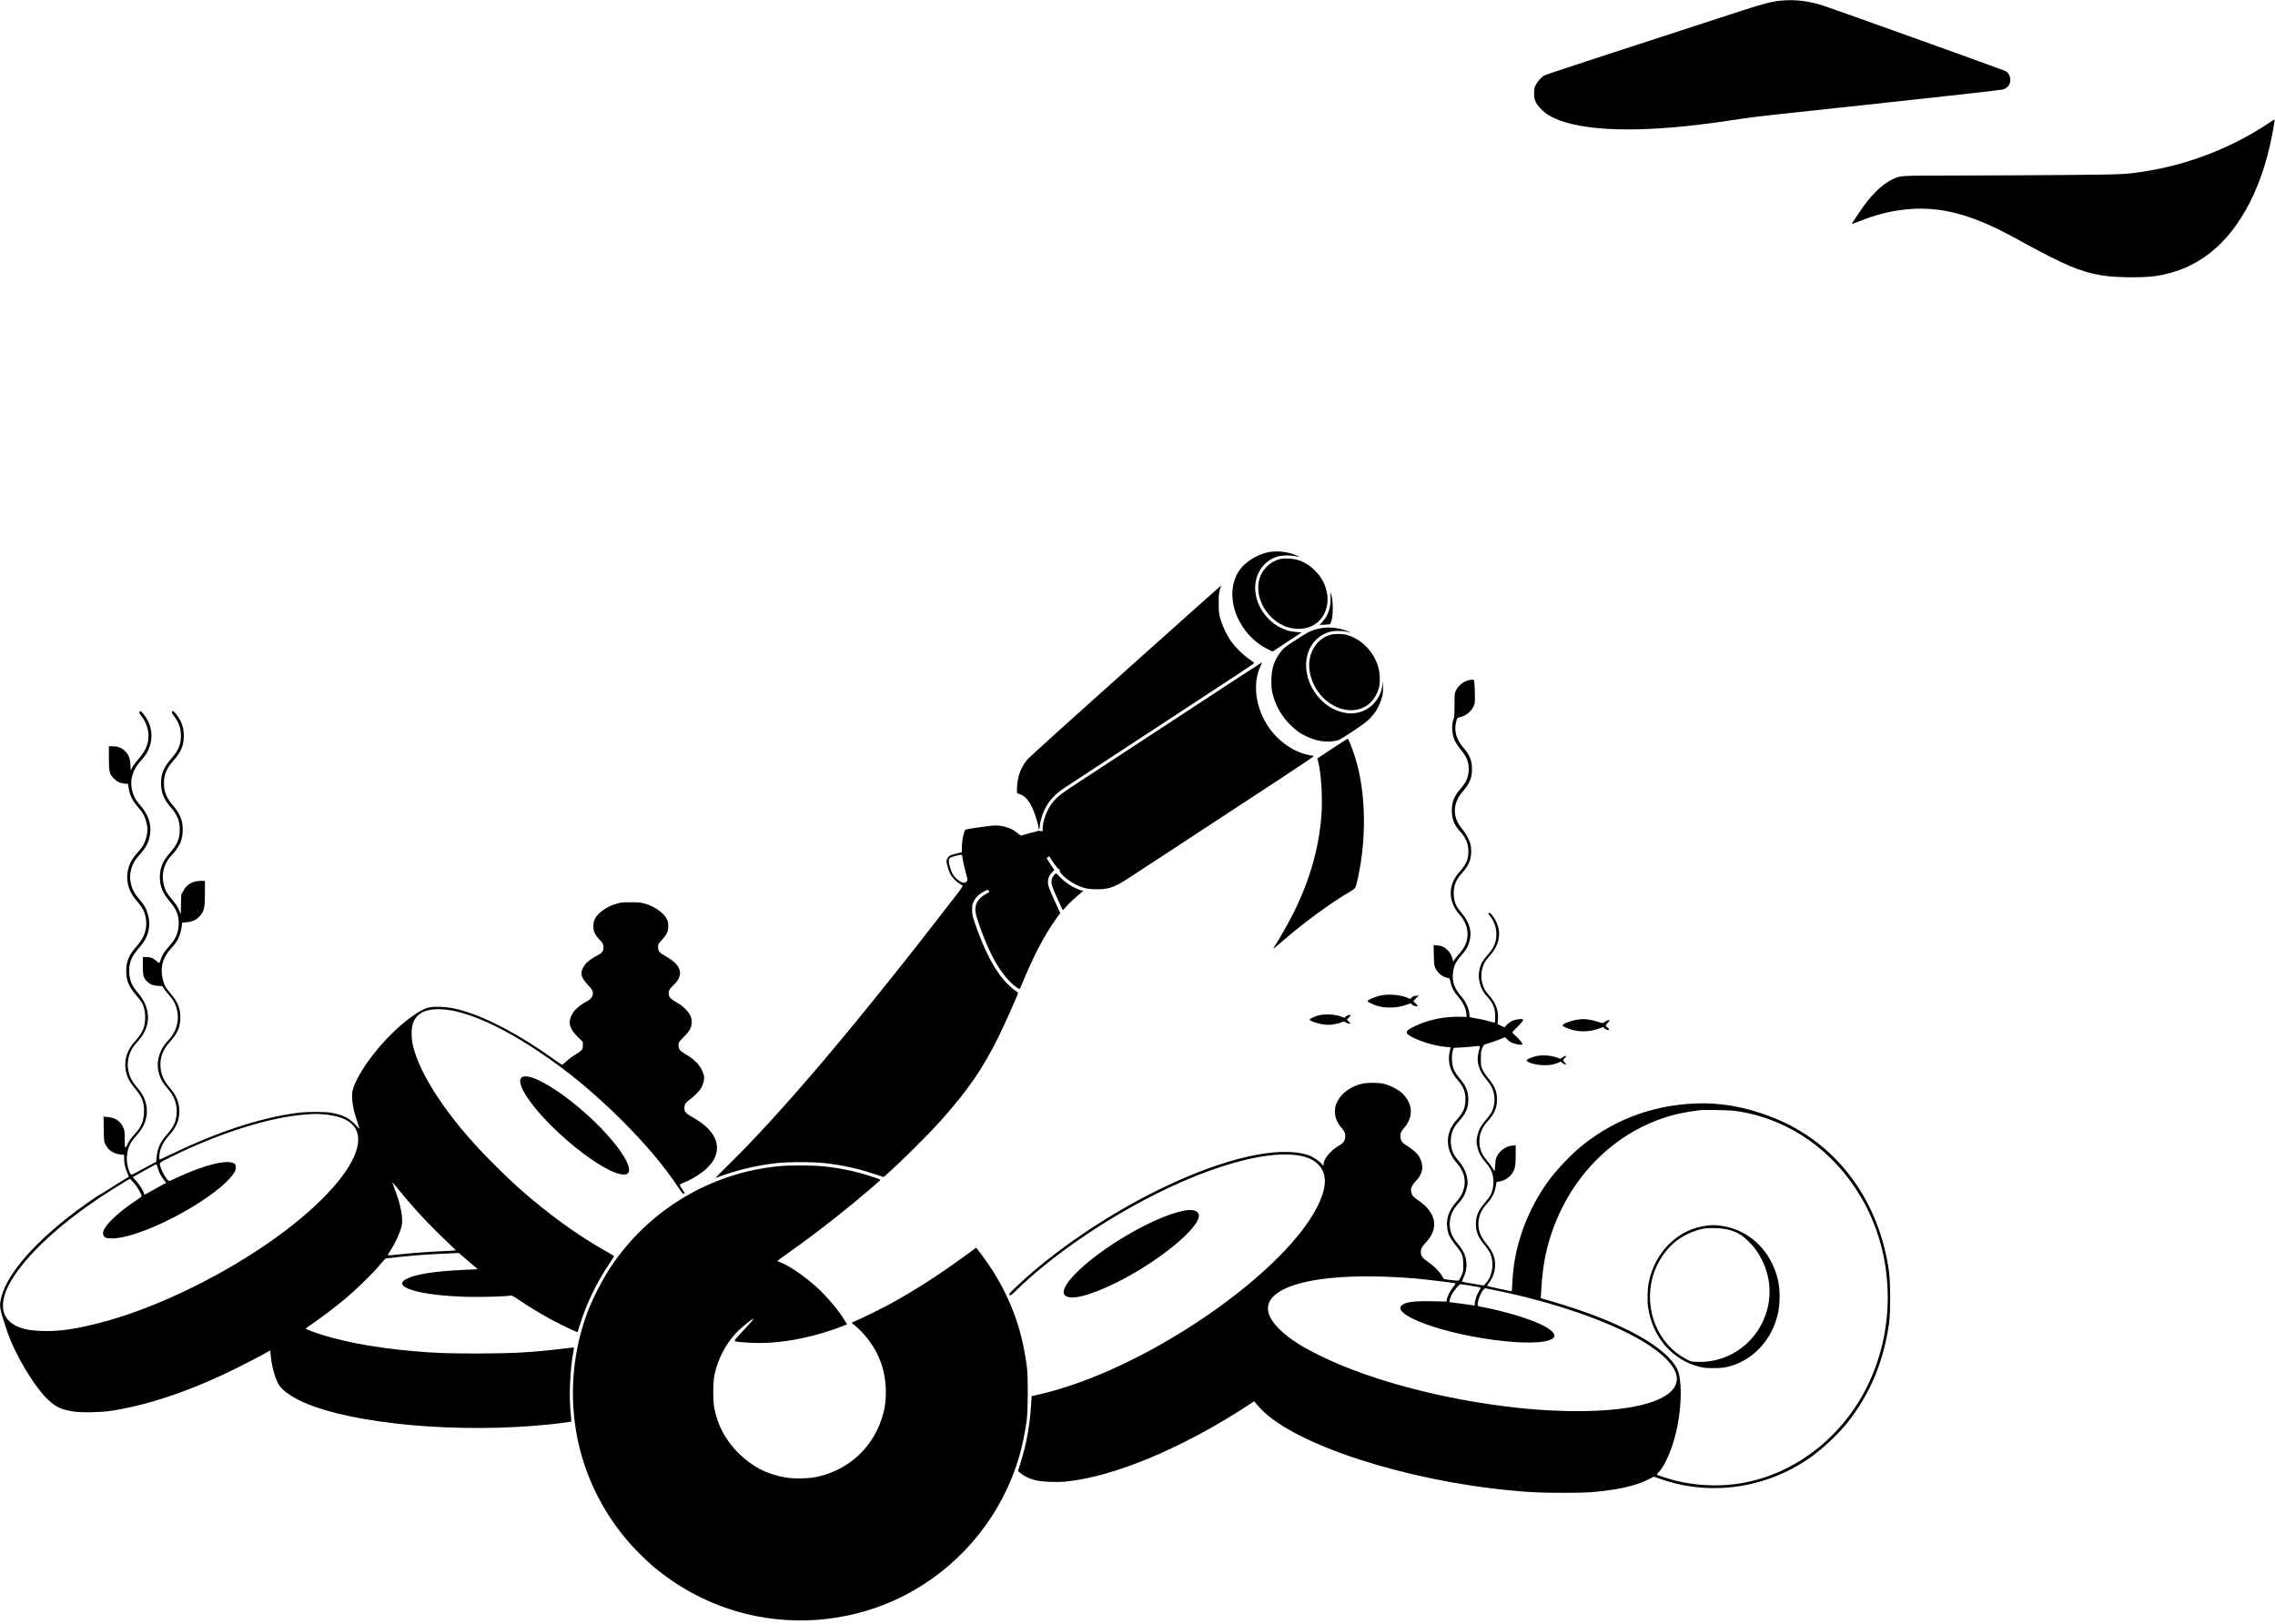 <?xml version="1.0" standalone="no"?>
<!DOCTYPE svg PUBLIC "-//W3C//DTD SVG 20010904//EN"
 "http://www.w3.org/TR/2001/REC-SVG-20010904/DTD/svg10.dtd">
<svg version="1.0" xmlns="http://www.w3.org/2000/svg"
 width="3886pt" height="2774pt" viewBox="0 0 3886 2774"
 preserveAspectRatio="xMidYMid meet">

<g transform="translate(0,2774) scale(0.1,-0.1)"
fill="#000000" stroke="none">
<path d="M30420 27729 c-162 -16 -292 -50 -663 -170 -2274 -738 -3355 -1093
-3381 -1109 -50 -31 -113 -101 -143 -160 -24 -48 -28 -66 -28 -145 0 -77 4
-98 28 -149 34 -72 136 -175 227 -229 424 -247 1316 -304 2530 -161 225 26
505 65 775 108 88 14 331 44 540 66 368 40 593 64 1065 115 124 13 331 36 460
49 1358 146 2340 256 2382 267 47 12 97 54 114 96 34 81 2 180 -71 220 -36 19
-2779 1004 -3089 1109 -258 87 -501 117 -746 93z"/>
<path d="M38742 25630 c-603 -403 -1333 -691 -2052 -809 -368 -61 -389 -62
-1435 -71 -533 -4 -1368 -9 -1855 -9 -976 -1 -935 1 -1075 -65 -135 -64 -286
-196 -430 -376 -66 -82 -268 -380 -262 -386 2 -2 48 14 103 36 313 129 602
198 910 220 418 29 834 -55 1310 -265 177 -79 284 -133 593 -302 719 -393 986
-506 1347 -567 234 -40 705 -45 934 -11 691 104 1227 524 1598 1252 205 403
339 845 426 1401 2 12 0 22 -3 21 -3 0 -52 -31 -109 -69z"/>
<path d="M21688 18310 c-145 -25 -293 -96 -414 -200 -182 -156 -258 -405 -209
-683 58 -330 299 -643 608 -787 l65 -31 248 163 248 163 -85 7 c-96 7 -149 19
-233 55 -277 116 -476 409 -476 700 1 259 161 477 395 538 74 19 233 20 305 1
30 -8 56 -13 58 -11 2 1 -30 16 -70 33 -129 54 -305 74 -440 52z"/>
<path d="M21853 18185 c-86 -24 -154 -64 -218 -129 -123 -122 -168 -292 -130
-484 32 -157 133 -320 262 -423 131 -104 263 -152 418 -153 359 -1 577 332
460 703 -67 209 -248 395 -457 468 -92 32 -255 41 -335 18z"/>
<path d="M19230 16284 c-894 -799 -1648 -1481 -1677 -1515 -111 -131 -172
-290 -180 -466 -5 -104 -4 -113 13 -119 113 -36 176 -97 244 -238 46 -94 110
-302 110 -358 0 -10 5 -16 10 -13 6 3 10 23 10 44 0 21 9 72 20 114 58 230
183 401 390 538 47 31 492 323 990 649 498 326 984 645 1080 708 96 63 211
138 255 167 505 330 912 599 923 609 10 10 -5 24 -75 71 -107 72 -249 213
-321 318 -73 106 -147 266 -179 384 -23 86 -26 117 -26 258 -1 134 3 171 20
230 12 38 21 70 20 71 -1 1 -733 -652 -1627 -1452z"/>
<path d="M22728 17533 c8 -164 -41 -310 -139 -417 l-49 -54 82 5 c46 2 88 6
94 8 6 2 19 32 30 67 27 92 26 338 -2 423 l-20 60 4 -92z"/>
<path d="M22550 17005 c-147 -30 -197 -55 -454 -223 -155 -102 -173 -117 -227
-189 -110 -146 -153 -287 -152 -493 0 -112 5 -152 26 -233 52 -198 158 -377
305 -519 103 -99 154 -135 264 -188 162 -78 329 -106 484 -80 76 12 82 15 308
164 183 121 246 169 302 228 89 94 144 185 185 308 28 83 32 111 35 220 2 106
2 115 -6 58 -32 -251 -200 -445 -427 -493 -88 -19 -146 -19 -241 1 -356 73
-642 434 -642 809 0 278 155 498 403 570 72 21 221 21 297 1 78 -22 73 -13
-12 18 -153 55 -308 69 -448 41z"/>
<path d="M22729 16896 c-250 -70 -403 -333 -359 -621 51 -337 321 -621 630
-664 268 -37 487 117 556 389 22 88 15 257 -16 355 -82 263 -299 478 -545 540
-71 18 -202 18 -266 1z"/>
<path d="M19987 15399 c-863 -565 -1638 -1073 -1722 -1128 -172 -114 -254
-188 -324 -295 -77 -119 -131 -281 -131 -397 l0 -42 -43 6 c-24 4 -48 2 -53
-3 -5 -4 -25 -11 -44 -14 -19 -3 -79 -19 -133 -35 l-98 -29 -65 49 c-81 61
-101 72 -189 98 -123 36 -187 36 -420 2 -299 -45 -275 -38 -292 -79 -22 -52
-43 -187 -43 -274 l0 -77 -52 -14 c-29 -9 -69 -18 -88 -22 -59 -12 -91 -34
-110 -77 -18 -40 -18 -42 6 -129 13 -49 33 -108 45 -130 27 -53 99 -130 144
-155 19 -10 35 -22 35 -26 0 -5 6 -8 14 -8 34 0 23 -26 -55 -128 -1722 -2236
-3016 -3767 -3964 -4690 -110 -107 -191 -191 -180 -187 336 128 669 210 1020
251 208 25 652 25 860 0 297 -35 547 -90 824 -182 l163 -54 37 31 c229 199
726 691 946 939 461 517 715 886 980 1425 116 235 335 727 335 751 0 5 -21 22
-48 39 -26 16 -88 70 -138 120 -199 198 -385 546 -552 1034 -41 122 -46 146
-47 226 0 79 4 97 28 146 34 69 95 128 177 169 55 28 64 30 78 17 20 -21 11
-31 -59 -68 -72 -39 -132 -103 -153 -166 -29 -85 -22 -142 44 -336 158 -464
335 -792 533 -991 73 -72 155 -132 166 -120 5 5 22 43 39 86 188 459 384 835
568 1090 l84 117 -81 178 c-108 237 -129 294 -129 354 0 64 21 114 70 164 l40
41 -65 97 c-36 53 -65 100 -65 104 0 8 40 37 44 31 64 -104 135 -201 155 -211
16 -8 25 -20 23 -30 -7 -44 126 -163 260 -233 130 -67 216 -87 373 -87 217 -1
303 32 606 231 219 144 737 484 934 612 1403 917 2174 1425 2167 1431 -4 3
-38 11 -75 18 -254 44 -517 222 -688 464 -231 327 -291 751 -148 1056 16 35
28 65 27 66 -2 2 -709 -460 -1571 -1026z m-3545 -2323 c7 -54 37 -185 73 -316
14 -52 14 -57 -4 -80 -32 -42 -95 -23 -178 53 -55 50 -85 109 -112 215 -22 83
-19 120 11 138 19 12 171 53 188 51 10 -2 17 -20 22 -61z"/>
<path d="M25087 16119 c-91 -22 -175 -89 -218 -177 -23 -45 -24 -57 -24 -247
0 -133 -4 -209 -12 -227 -43 -97 -36 -269 15 -380 16 -35 61 -103 101 -151 81
-101 105 -142 126 -224 28 -108 13 -234 -41 -333 -14 -25 -52 -77 -85 -115
-112 -130 -150 -223 -150 -369 0 -146 40 -251 134 -353 104 -112 148 -214 149
-343 2 -136 -39 -233 -146 -349 -206 -226 -208 -507 -4 -738 109 -124 154
-263 130 -404 -17 -96 -53 -169 -129 -256 -35 -40 -74 -88 -87 -107 l-24 -35
-11 46 c-17 65 -44 113 -88 154 -53 51 -97 71 -171 77 l-64 5 4 -174 c3 -156
6 -179 27 -221 41 -85 120 -148 208 -166 35 -7 37 -9 50 -72 17 -88 62 -172
135 -255 77 -89 126 -190 134 -276 l6 -64 -107 3 c-262 8 -536 -47 -763 -153
-199 -94 -202 -126 -24 -212 154 -74 378 -135 546 -150 42 -3 76 -7 76 -9 0
-2 -7 -29 -15 -61 -44 -168 4 -351 130 -492 101 -113 136 -199 137 -331 1
-140 -38 -230 -154 -357 -196 -216 -195 -503 2 -728 124 -141 165 -285 125
-438 -23 -90 -52 -140 -132 -234 -126 -146 -173 -282 -152 -442 14 -117 47
-179 189 -356 67 -83 85 -141 85 -275 0 -110 -1 -118 -34 -188 -19 -39 -39
-76 -45 -81 -8 -6 -238 20 -252 28 -1 1 -18 28 -38 60 -45 74 -140 169 -226
226 -101 67 -130 106 -130 174 0 60 14 87 88 166 225 241 177 505 -129 715
-71 49 -95 71 -110 104 -36 79 -19 135 66 228 98 105 128 202 99 314 -29 111
-92 186 -236 278 -96 61 -117 86 -125 145 -9 67 4 105 57 166 170 193 157 424
-33 601 -71 65 -209 135 -317 159 -96 21 -264 21 -360 0 -252 -56 -448 -239
-466 -436 -11 -117 24 -217 115 -323 54 -63 67 -101 58 -166 -7 -57 -39 -95
-120 -142 -131 -77 -247 -219 -247 -302 0 -33 -15 -33 -36 0 -22 33 -127 107
-190 134 -194 84 -530 92 -904 24 -839 -154 -1942 -653 -2962 -1340 -304 -204
-632 -452 -878 -664 -150 -128 -400 -362 -400 -374 0 -6 4 -18 10 -26 7 -11
33 10 127 101 578 563 1460 1172 2343 1618 1309 662 2461 873 2800 515 154
-163 147 -393 -22 -726 -531 -1048 -2523 -2488 -4223 -3053 -200 -67 -449
-135 -597 -165 l-56 -11 -6 -97 c-26 -411 -76 -697 -183 -1042 l-45 -144 34
-28 c64 -54 160 -101 257 -126 122 -30 362 -40 537 -23 822 84 1998 578 3104
1303 l104 69 20 -28 c11 -15 56 -66 101 -112 583 -605 2458 -1215 4260 -1385
343 -33 514 -40 890 -40 299 0 432 4 570 18 419 41 710 112 916 223 l66 35
116 -40 c834 -293 1764 -169 2513 335 229 154 512 416 683 632 383 483 617
1041 708 1691 26 182 25 691 0 880 -161 1185 -852 2144 -1870 2590 -430 188
-881 290 -1293 290 -770 0 -1467 -237 -2054 -701 -205 -161 -462 -431 -616
-646 -362 -505 -577 -1119 -601 -1710 -3 -84 -9 -153 -12 -153 -22 -1 -421 86
-421 92 0 4 16 29 37 55 87 114 121 265 92 405 -17 82 -62 166 -135 253 -116
139 -159 271 -135 418 16 100 56 179 139 272 88 99 129 177 150 287 l16 86 44
6 c89 12 179 70 227 147 44 69 55 130 55 307 l0 165 -58 -5 c-108 -10 -214
-84 -263 -184 -18 -38 -25 -72 -29 -146 -3 -53 -8 -99 -11 -102 -3 -3 -18 17
-34 45 -15 28 -53 81 -85 118 -102 119 -140 211 -140 341 0 132 42 235 144
348 113 124 156 227 156 366 0 143 -39 236 -158 375 -30 36 -69 95 -86 131
-30 62 -31 70 -31 195 1 118 3 135 26 185 26 55 26 55 95 73 38 10 119 38 180
62 l110 45 47 -44 c34 -33 63 -50 113 -65 70 -22 129 -27 138 -12 8 13 -63
101 -123 151 -28 24 -51 47 -51 51 0 5 35 42 78 83 42 41 85 88 95 105 17 28
17 32 2 37 -28 11 -120 -3 -173 -26 -29 -13 -70 -42 -93 -67 l-42 -45 -58 28
-59 27 7 86 c10 146 -33 265 -142 394 -77 91 -92 116 -116 185 -28 81 -34 174
-16 258 21 97 52 155 135 247 84 95 127 175 149 282 20 102 8 194 -40 298 -41
87 -109 168 -127 150 -10 -9 -5 -21 23 -55 96 -119 131 -282 92 -433 -22 -81
-54 -137 -133 -227 -38 -42 -80 -99 -95 -125 -62 -115 -74 -263 -32 -389 29
-87 57 -134 124 -208 97 -107 131 -196 131 -343 0 -76 -3 -93 -15 -93 -8 0
-53 11 -100 25 -73 21 -166 40 -292 61 -29 4 -33 8 -33 37 0 94 -54 222 -130
312 -134 157 -171 263 -149 435 12 99 52 178 135 271 76 85 106 133 134 213
61 179 21 347 -124 519 -37 43 -75 96 -86 117 -68 132 -65 319 6 449 13 25 53
79 89 119 77 86 111 142 136 223 24 76 25 205 3 280 -22 74 -83 182 -143 253
-167 197 -160 438 19 640 113 129 153 227 153 376 0 148 -38 243 -151 372
-120 139 -160 292 -116 449 15 54 18 58 53 64 102 19 199 95 244 193 19 41 22
63 20 177 0 71 -4 163 -8 202 -7 71 -7 73 -33 72 -15 -1 -44 -5 -65 -10z m190
-6271 c-3 -13 -13 -50 -21 -83 -42 -161 4 -319 135 -470 71 -82 104 -141 124
-227 19 -80 19 -146 0 -227 -21 -87 -54 -145 -136 -237 -83 -93 -124 -173
-146 -282 -15 -75 -15 -89 -1 -161 21 -105 64 -189 144 -280 99 -114 133 -201
134 -336 0 -77 -19 -164 -49 -223 -11 -21 -52 -76 -93 -124 -118 -138 -158
-232 -158 -373 0 -128 42 -229 146 -352 36 -43 79 -107 96 -141 79 -171 39
-413 -87 -532 l-25 -23 -181 31 c-100 17 -184 33 -186 36 -3 2 9 33 25 68 53
113 65 228 36 342 -20 80 -63 155 -137 241 -109 126 -150 256 -128 403 15 103
55 182 134 271 87 96 123 161 149 267 20 78 21 94 10 167 -15 105 -61 200
-141 296 -81 96 -107 142 -125 221 -29 124 -15 250 41 352 14 26 54 79 89 117
112 125 155 226 155 366 0 137 -39 231 -147 360 -96 115 -126 184 -132 311 -3
74 0 115 12 156 l16 55 132 7 c73 4 158 11 188 15 30 5 72 9 94 10 35 1 38 -1
33 -21z m4425 -1097 c867 -140 1617 -667 2087 -1465 576 -980 609 -2249 85
-3273 -457 -891 -1299 -1507 -2229 -1628 -332 -43 -685 -24 -1012 55 -98 23
-333 99 -333 107 0 3 19 26 43 52 116 130 242 443 307 762 78 380 79 820 2
982 -111 237 -471 506 -1002 748 -363 165 -742 300 -1258 449 l-74 21 7 117
c16 295 49 528 105 748 270 1050 1002 1873 1960 2205 198 69 398 112 660 143
19 2 145 3 280 1 187 -3 275 -8 372 -24z m-5847 -2832 c99 -5 254 -16 345 -24
183 -17 651 -74 662 -81 4 -3 -13 -30 -39 -62 -51 -63 -100 -158 -109 -213
l-6 -36 -242 5 c-319 6 -462 -13 -523 -70 -65 -61 12 -146 221 -243 656 -306
2104 -505 2359 -323 74 53 2 142 -195 237 -212 103 -616 225 -970 293 -114 21
-118 23 -118 48 0 73 57 215 105 260 l22 21 154 -31 c1007 -203 1963 -532
2534 -873 370 -221 587 -456 588 -639 1 -200 -203 -353 -603 -452 -492 -122
-1287 -139 -2140 -46 -1240 136 -2500 469 -3345 885 -336 165 -527 289 -694
449 -250 242 -269 452 -57 613 309 234 1049 336 2051 282z m1267 -145 c84 -14
159 -27 165 -29 9 -3 4 -19 -17 -52 -39 -62 -68 -141 -76 -206 l-6 -53 -147
22 c-80 12 -177 25 -215 29 l-68 7 5 34 c3 19 17 58 30 87 30 65 132 187 157
187 10 0 87 -12 172 -26z"/>
<path d="M29145 6799 c-480 -60 -872 -443 -980 -959 -23 -106 -30 -306 -16
-415 69 -517 404 -914 876 -1036 74 -19 116 -23 240 -23 158 -1 215 8 345 52
329 109 603 392 720 741 45 135 61 224 67 372 8 201 -21 374 -94 549 -166 402
-509 669 -923 720 -96 11 -135 11 -235 -1z m308 -54 c174 -30 283 -86 405
-205 109 -106 174 -197 243 -335 130 -264 160 -559 84 -843 -144 -539 -637
-909 -1188 -890 -111 3 -113 4 -199 50 -478 255 -716 831 -573 1383 69 266
241 520 451 665 130 90 311 164 449 183 73 10 250 6 328 -8z"/>
<path d="M2381 15576 c-9 -10 -3 -24 29 -62 57 -68 97 -155 117 -249 35 -173
-18 -334 -163 -495 -42 -47 -89 -110 -104 -140 l-27 -54 -5 94 c-6 120 -31
183 -99 244 -59 53 -121 76 -206 76 l-63 0 0 -200 c0 -233 10 -276 82 -349 57
-57 110 -83 184 -89 l62 -5 7 -55 c17 -133 68 -237 176 -358 70 -78 104 -143
129 -240 25 -97 25 -161 0 -258 -26 -101 -59 -161 -139 -249 -122 -134 -175
-244 -187 -392 -12 -159 43 -310 162 -446 110 -124 151 -215 161 -354 10 -155
-42 -287 -171 -432 -124 -140 -170 -251 -170 -413 0 -165 43 -267 178 -423 42
-48 85 -105 95 -125 32 -62 51 -154 51 -244 0 -159 -44 -263 -169 -402 -118
-131 -171 -257 -171 -408 0 -147 48 -264 163 -401 124 -147 157 -230 157 -392
0 -155 -41 -261 -144 -373 -73 -80 -120 -146 -147 -208 -11 -24 -24 -42 -30
-39 -5 4 -9 70 -9 149 0 139 -1 144 -31 204 -52 105 -132 156 -267 169 l-63 6
3 -214 c3 -209 4 -215 30 -264 53 -101 139 -157 261 -170 l57 -6 0 -68 c0 -77
19 -160 57 -244 14 -31 24 -59 22 -62 -3 -2 -65 -40 -139 -85 -74 -45 -183
-113 -241 -151 -58 -38 -109 -69 -113 -69 -13 0 -247 -163 -401 -278 -713
-535 -1177 -1067 -1281 -1469 -41 -159 -36 -191 98 -588 137 -404 469 -957
709 -1179 124 -115 218 -158 419 -191 126 -22 475 -16 640 10 669 103 1401
355 2200 755 140 70 316 162 390 203 l135 75 12 -112 c22 -192 78 -384 144
-487 55 -87 221 -202 413 -287 857 -377 2667 -539 4221 -376 180 19 345 41
352 47 2 3 -1 48 -6 101 -36 324 -17 785 47 1119 6 27 6 47 1 47 -5 0 -100
-11 -212 -25 -487 -60 -849 -79 -1452 -79 -487 0 -695 7 -1070 40 -709 61
-1327 182 -1747 342 -54 20 -98 39 -98 42 0 3 40 32 88 64 160 109 425 310
582 441 176 148 456 418 563 544 40 46 86 100 102 118 l30 32 185 21 c275 30
514 48 806 61 l261 12 162 -139 162 -139 -246 -11 c-473 -22 -777 -68 -945
-141 -327 -143 185 -301 1040 -320 237 -5 655 8 715 23 14 3 51 -16 116 -60
239 -162 506 -320 734 -433 160 -80 285 -136 291 -131 2 3 20 58 40 124 102
339 280 711 490 1026 52 77 94 144 94 147 0 3 -67 43 -148 89 -477 267 -985
636 -1482 1076 -176 156 -558 533 -719 711 -567 623 -950 1218 -1077 1677 -37
136 -44 310 -16 404 52 171 175 251 402 261 401 18 1017 -234 1734 -711 497
-329 970 -720 1437 -1186 406 -405 720 -778 965 -1146 53 -79 81 -113 91 -110
8 4 16 6 19 6 2 0 -17 31 -41 69 -25 38 -45 74 -45 79 0 5 26 20 58 32 237 94
445 252 525 398 141 259 5 523 -375 731 -99 54 -128 88 -128 147 0 61 20 95
82 140 74 52 163 141 198 194 40 63 64 152 56 209 -3 25 -22 78 -41 117 -42
86 -138 182 -247 246 -130 76 -148 98 -148 177 0 42 4 48 85 130 108 108 140
169 140 261 -1 51 -7 77 -29 120 -36 68 -123 154 -205 200 -111 63 -139 86
-152 129 -20 66 -6 101 67 172 76 75 98 107 114 170 30 118 -57 234 -254 340
-91 49 -116 81 -116 151 0 45 4 52 64 117 85 93 110 146 110 236 1 55 -4 81
-23 120 -54 110 -205 217 -377 267 -68 20 -102 23 -239 23 -137 0 -171 -3
-239 -23 -174 -50 -322 -155 -377 -267 -18 -39 -24 -66 -24 -120 0 -89 25
-143 108 -232 55 -59 61 -69 64 -116 6 -73 -18 -107 -104 -151 -93 -46 -182
-114 -216 -164 -85 -122 -73 -204 49 -332 81 -85 98 -118 89 -170 -10 -52 -37
-83 -104 -119 -80 -42 -173 -114 -211 -161 -17 -21 -42 -64 -56 -95 -53 -116
-16 -224 121 -357 l80 -78 0 -59 c0 -52 -4 -64 -29 -90 -16 -16 -64 -50 -107
-75 -43 -25 -107 -73 -142 -106 -36 -33 -70 -60 -76 -60 -6 0 -76 46 -154 102
-562 403 -1116 697 -1548 822 -152 44 -231 57 -369 63 -203 8 -265 -10 -445
-130 -424 -281 -922 -877 -1051 -1257 -40 -116 -19 -316 56 -534 20 -61 41
-124 44 -140 7 -29 6 -28 -31 14 -123 141 -229 198 -437 237 -124 22 -416 22
-591 -1 -627 -83 -1348 -320 -2149 -705 -104 -50 -193 -91 -197 -91 -12 0 -11
69 2 132 19 91 72 186 153 276 125 138 177 256 179 407 1 153 -48 279 -163
410 -113 130 -160 247 -160 398 0 136 46 254 139 359 157 178 201 276 201 449
0 150 -45 262 -158 395 -38 45 -79 98 -92 118 -34 56 -60 152 -67 246 -10 155
39 283 161 418 42 46 89 107 105 135 34 60 67 168 76 248 l6 56 74 6 c116 9
205 59 261 149 44 69 54 135 54 355 l0 203 -73 0 c-136 0 -234 -56 -296 -170
l-36 -65 -4 -169 -3 -168 -22 54 c-31 76 -56 114 -137 210 -38 45 -81 106 -94
134 -96 203 -63 440 84 598 151 163 202 277 202 451 0 157 -46 272 -164 410
-113 131 -157 239 -157 383 0 151 45 257 169 396 123 137 171 254 171 414 0
97 -19 181 -60 262 -36 71 -106 160 -126 160 -30 0 -25 -30 16 -81 83 -105
120 -210 120 -339 0 -148 -46 -259 -164 -390 -126 -140 -176 -261 -176 -422 0
-153 47 -274 156 -398 121 -139 164 -241 164 -389 0 -162 -41 -260 -170 -405
-121 -136 -170 -256 -170 -416 0 -147 48 -266 159 -398 122 -144 162 -235 163
-378 1 -157 -44 -268 -159 -396 -95 -105 -121 -148 -168 -286 -4 -10 -21 0
-54 30 -55 49 -104 68 -180 68 l-51 0 0 -152 c0 -174 9 -206 76 -270 51 -49
97 -66 184 -72 l71 -4 41 -59 c22 -32 63 -82 89 -111 183 -201 182 -521 -2
-727 -88 -98 -117 -139 -149 -207 -63 -136 -73 -279 -28 -413 28 -86 68 -150
143 -235 115 -130 164 -270 152 -429 -11 -140 -53 -227 -171 -360 -111 -125
-157 -229 -172 -390 l-7 -72 -61 -31 c-34 -17 -125 -66 -203 -109 -78 -44
-148 -79 -156 -79 -25 0 -64 104 -77 205 -16 130 17 277 83 369 18 24 61 78
98 119 150 173 195 377 126 576 -29 83 -69 147 -151 241 -136 155 -178 356
-115 544 29 85 60 134 145 228 186 206 222 437 104 672 -23 45 -68 112 -100
149 -112 127 -151 224 -153 372 -1 158 37 249 165 397 48 56 98 125 117 164
62 127 76 263 41 398 -26 103 -66 176 -150 271 -79 91 -125 175 -145 272 -18
86 -18 130 0 216 21 101 67 184 157 284 49 54 93 115 114 158 111 226 73 467
-105 669 -39 44 -84 108 -101 142 -103 210 -69 432 95 614 90 100 130 163 160
254 51 151 41 299 -30 442 -32 66 -107 164 -125 164 -4 0 -13 -6 -19 -14z
m3159 -6876 c373 -33 565 -168 578 -406 19 -356 -389 -900 -1105 -1472 -778
-620 -1850 -1204 -2823 -1537 -390 -133 -811 -236 -1110 -270 -262 -30 -556
-17 -705 32 -409 131 -433 493 -67 989 345 468 954 980 1741 1463 90 56 167
101 171 101 3 0 35 -33 69 -72 56 -65 131 -193 131 -224 0 -6 -46 -42 -103
-79 -162 -108 -294 -212 -398 -315 -150 -148 -193 -245 -133 -301 22 -21 37
-24 112 -27 390 -15 1360 443 1886 889 100 85 198 194 230 256 21 43 21 106
-1 126 -102 90 -513 -8 -1006 -240 -114 -55 -118 -56 -137 -38 -56 51 -139
219 -140 283 0 20 25 35 188 115 832 411 1693 682 2303 726 165 12 192 12 319
1z m-2846 -911 c21 -78 54 -142 105 -207 l41 -52 -59 -29 c-33 -17 -114 -62
-181 -101 -67 -38 -126 -70 -130 -70 -5 0 -11 13 -15 29 -9 43 -66 133 -130
205 l-56 64 33 20 c52 32 362 202 369 202 3 0 13 -27 23 -61z m4129 -391 c225
-280 521 -598 807 -867 85 -80 156 -148 158 -152 1 -3 -80 -9 -180 -13 -237
-9 -544 -31 -786 -57 -107 -11 -196 -19 -198 -16 -3 3 20 43 51 91 72 111 147
270 175 371 19 67 22 96 17 180 -6 117 -46 280 -106 440 -48 124 -61 165 -56
165 2 0 55 -64 118 -142z"/>
<path d="M22758 14951 l-257 -169 15 -54 c52 -197 79 -637 55 -931 -46 -566
-203 -1108 -482 -1667 -86 -170 -262 -480 -321 -563 -11 -16 -18 -30 -16 -32
3 -3 54 38 114 91 378 330 841 673 1179 871 93 55 100 61 116 107 19 50 59
247 84 406 97 624 59 1303 -100 1797 -48 150 -113 313 -124 313 -3 0 -122 -76
-263 -169z"/>
<path d="M18012 12798 c-35 -38 -52 -81 -52 -132 0 -49 41 -152 158 -400 l37
-79 62 69 c52 59 178 175 262 242 l25 19 -55 18 c-124 41 -250 123 -349 227
-31 32 -58 58 -61 58 -3 0 -15 -10 -27 -22z"/>
<path d="M23579 10731 c-95 -21 -219 -75 -219 -95 0 -14 112 -68 177 -85 151
-40 331 -32 477 19 l81 29 21 -20 c25 -23 91 -42 99 -28 3 5 -12 25 -34 46
l-40 38 47 49 47 48 -50 -5 c-37 -4 -55 -12 -72 -31 -22 -25 -24 -26 -52 -12
-111 58 -334 80 -482 47z"/>
<path d="M22520 10392 c-72 -21 -150 -58 -150 -71 0 -31 208 -91 315 -91 67 0
198 26 239 47 27 14 32 13 66 -6 21 -12 48 -21 61 -21 22 0 21 2 -11 35 l-34
35 32 33 c18 18 32 36 32 40 0 16 -51 5 -77 -17 l-29 -25 -70 26 c-94 35 -276
42 -374 15z"/>
<path d="M26921 10315 c-111 -20 -231 -70 -231 -96 0 -6 28 -23 63 -38 160
-73 363 -81 536 -22 l93 33 22 -21 c12 -11 37 -24 55 -27 32 -7 33 -6 22 15
-7 12 -21 27 -31 34 -29 17 -25 36 17 79 37 38 37 38 11 38 -14 0 -42 -11 -62
-25 -45 -31 -43 -31 -126 -1 -69 25 -193 47 -258 45 -20 0 -70 -7 -111 -14z"/>
<path d="M26220 9691 c-36 -10 -85 -28 -109 -40 -39 -20 -42 -24 -29 -38 35
-34 150 -66 262 -71 116 -5 187 6 269 40 l48 21 22 -20 c25 -23 67 -39 67 -25
0 4 -11 19 -25 32 -32 30 -32 37 7 77 18 18 27 33 21 33 -21 0 -60 -18 -78
-36 -15 -15 -21 -16 -49 -4 -123 51 -286 64 -406 31z"/>
<path d="M8909 9331 c-39 -32 -31 -103 24 -215 244 -490 1240 -1349 1666
-1437 372 -77 -3 534 -684 1116 -381 326 -767 555 -936 555 -31 0 -55 -6 -70
-19z"/>
<path d="M13295 7815 c-1163 -116 -2210 -745 -2862 -1720 -145 -218 -313 -545
-403 -788 -238 -641 -303 -1341 -189 -2022 131 -780 510 -1515 1074 -2080 83
-83 191 -185 240 -226 519 -436 1123 -726 1775 -853 910 -178 1873 -20 2670
437 878 504 1527 1325 1809 2291 48 164 103 426 128 616 23 169 26 733 5 900
-72 588 -239 1081 -533 1575 -80 134 -218 333 -305 440 l-31 38 -184 -135
c-455 -333 -861 -594 -1289 -828 -142 -78 -496 -251 -592 -290 -32 -13 -58
-26 -58 -30 0 -3 22 -23 49 -43 27 -21 80 -70 118 -110 277 -292 414 -634 415
-1032 0 -172 -20 -300 -72 -456 -166 -502 -562 -863 -1080 -986 -156 -36 -400
-43 -565 -15 -319 55 -569 185 -801 416 -218 218 -347 455 -411 756 -26 122
-26 459 1 580 59 272 186 518 369 715 87 94 297 264 297 241 0 -9 -110 -134
-218 -247 -56 -59 -102 -113 -102 -122 0 -19 34 -24 245 -37 472 -30 1040 70
1582 277 l93 36 -17 26 c-9 14 -32 51 -50 81 -84 138 -297 388 -444 521 -224
202 -490 383 -647 440 -18 6 -31 15 -30 19 2 5 82 63 178 130 325 228 741 546
1100 840 197 162 474 399 478 410 3 8 -35 23 -203 76 -241 77 -522 134 -789
159 -192 18 -567 18 -751 0z"/>
<path d="M20198 7051 c-502 -109 -1375 -618 -1814 -1057 -183 -183 -254 -324
-195 -383 92 -92 411 -14 866 209 750 368 1489 982 1419 1179 -24 66 -125 85
-276 52z"/>
</g>
</svg>
